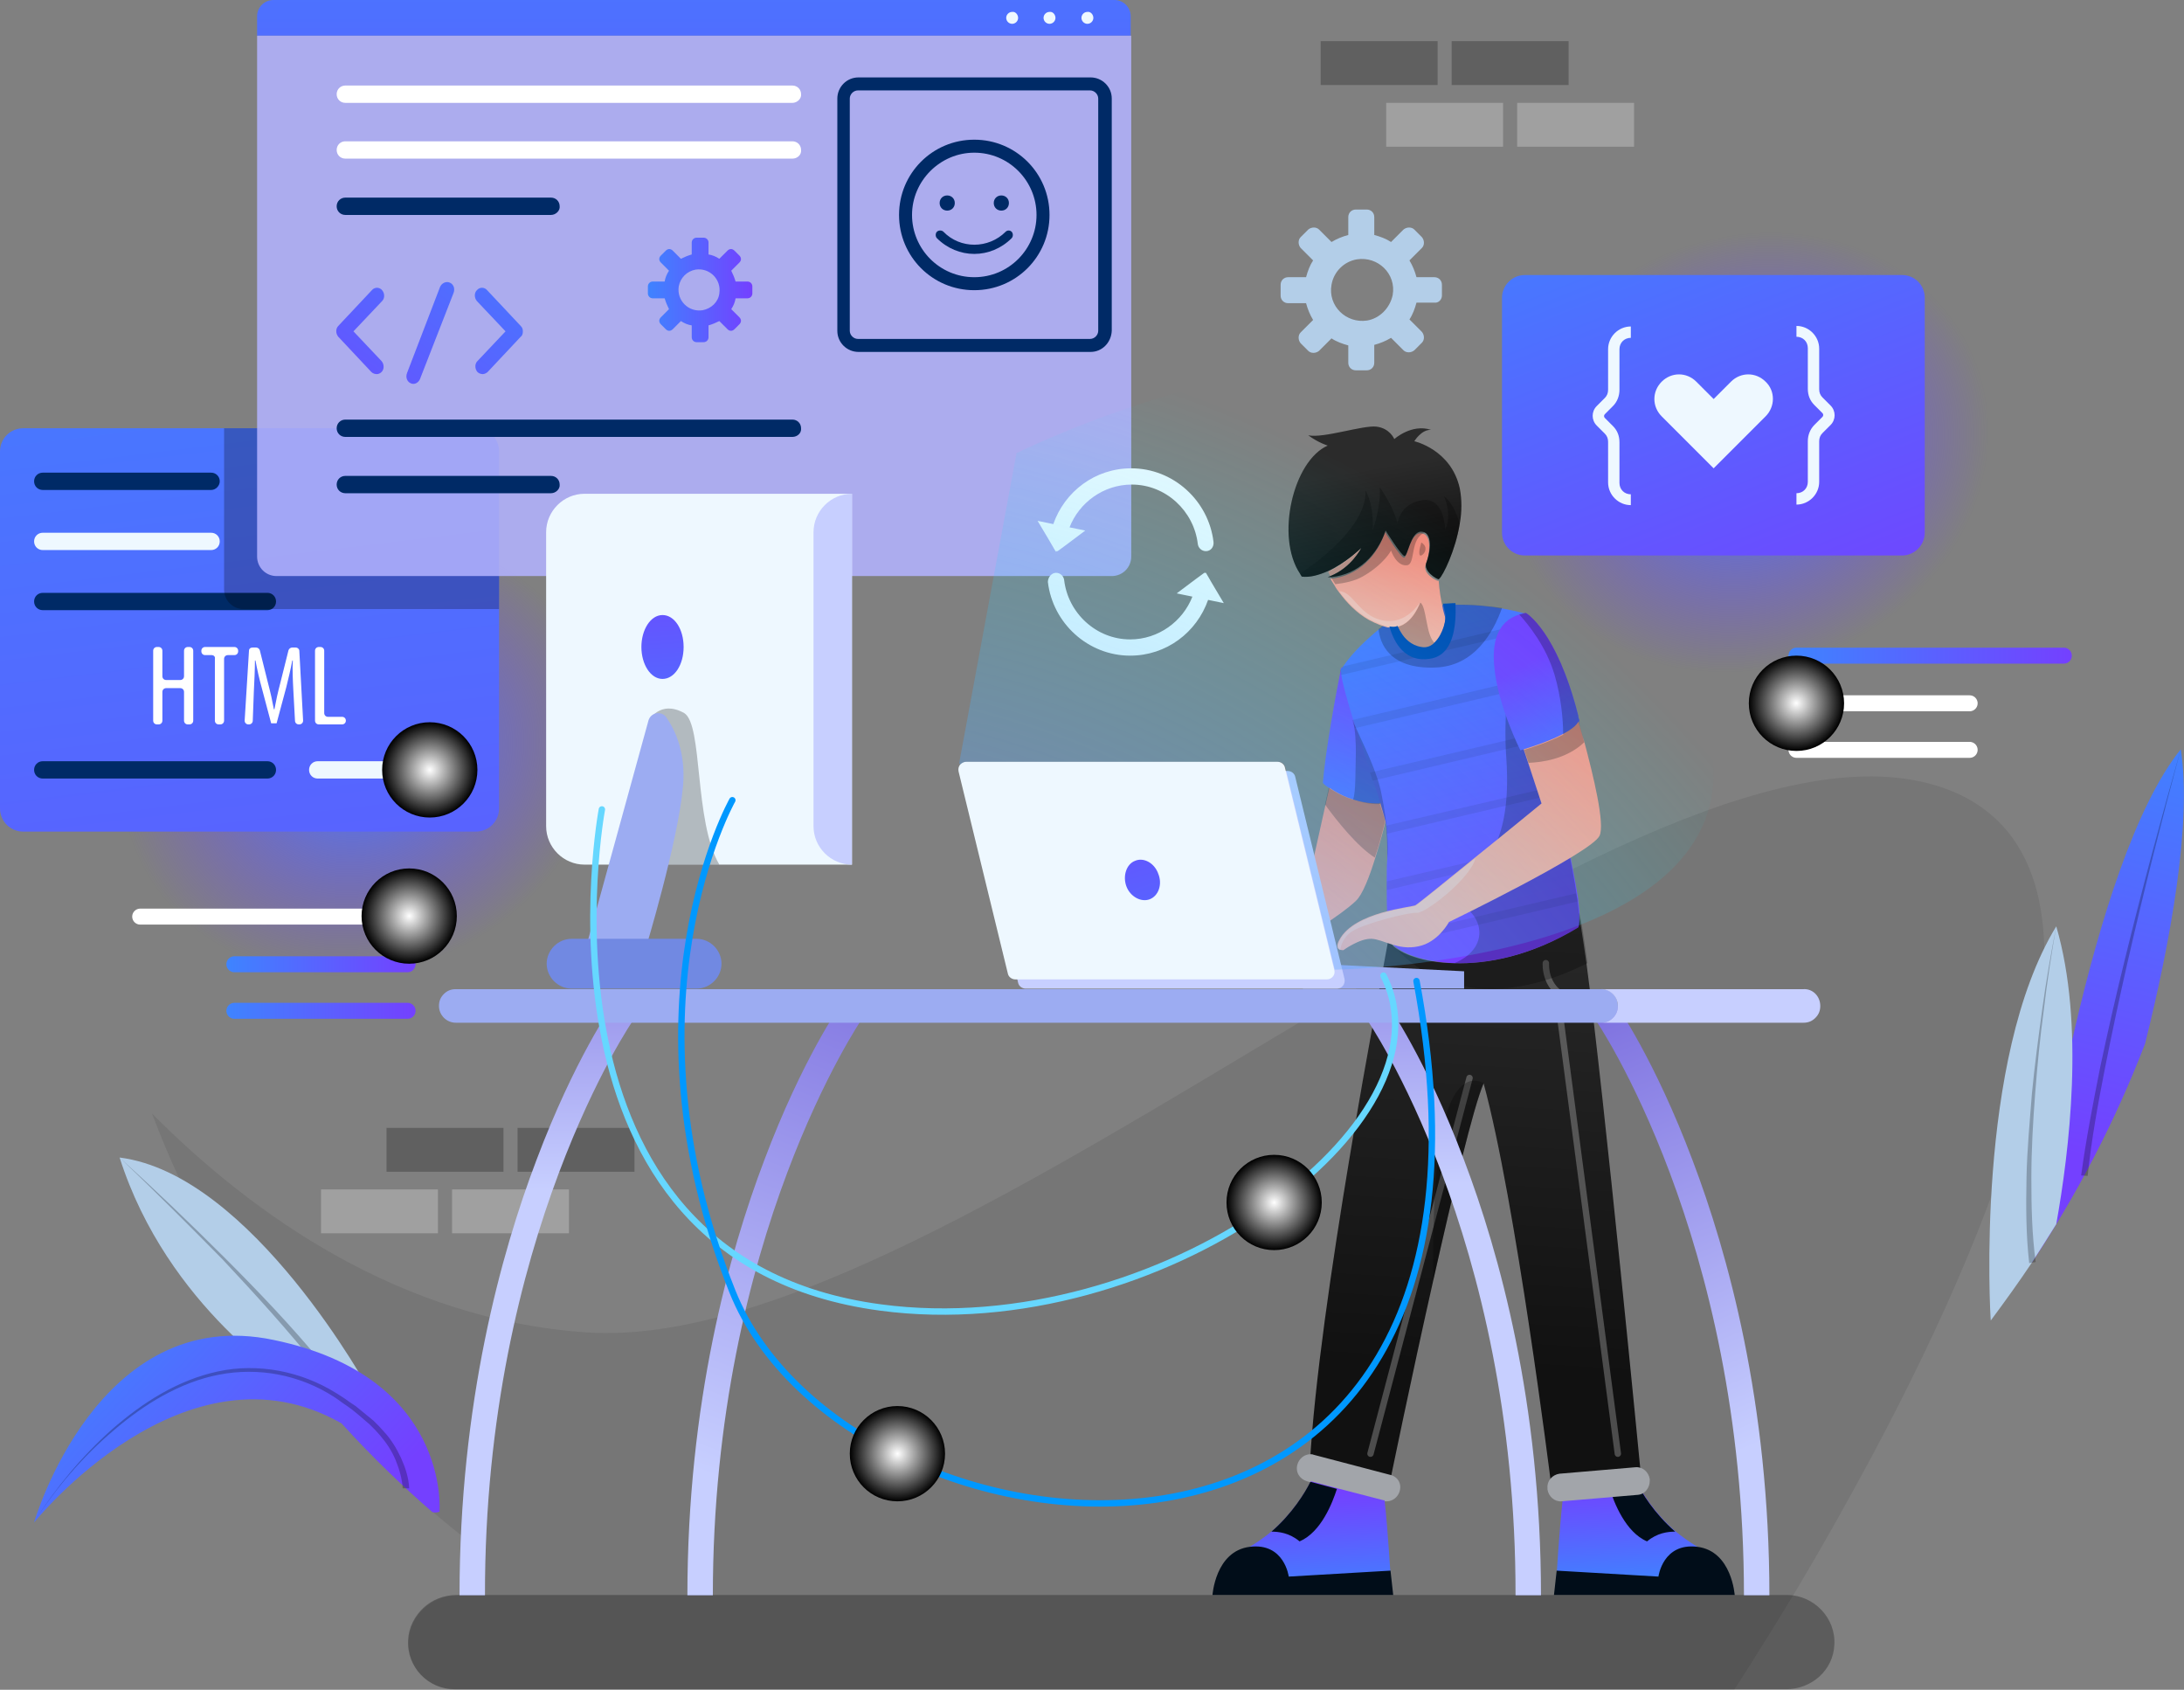 <?xml version="1.0" encoding="utf-8"?>
<!-- Generator: Adobe Illustrator 23.0.1, SVG Export Plug-In . SVG Version: 6.00 Build 0)  -->
<svg version="1.1" xmlns="http://www.w3.org/2000/svg" xmlns:xlink="http://www.w3.org/1999/xlink" x="0px" y="0px"
	 viewBox="0 0 403.5 312.1" style="enable-background:new 0 0 403.5 312.1;" xml:space="preserve">
<rect x="0" y="0" width="403.5" height="312.1" fill="#808080" stroke="none"/>
<style type="text/css">
	.st0{opacity:8.000000e-02;}
	.st1{opacity:0.25;}
	.st2{opacity:0.25;fill:#FFFFFF;}
	.st3{fill:url(#SVGID_1_);}
	.st4{fill:url(#SVGID_2_);}
	.st5{fill:#002A66;}
	.st6{fill:#EEF8FF;}
	.st7{fill:#FFFFFF;}
	.st8{fill:url(#SVGID_3_);}
	.st9{fill:url(#SVGID_4_);}
	.st10{opacity:0.86;fill:#B3B3FF;}
	.st11{fill:url(#SVGID_5_);}
	.st12{fill:url(#SVGID_6_);}
	.st13{fill:url(#SVGID_7_);}
	.st14{fill:url(#SVGID_8_);}
	.st15{fill:url(#SVGID_9_);}
	.st16{fill:#010D19;}
	.st17{fill:url(#SVGID_10_);}
	.st18{fill:url(#SVGID_11_);}
	.st19{fill:url(#SVGID_12_);}
	.st20{fill:url(#SVGID_13_);}
	.st21{opacity:0.35;}
	.st22{fill:url(#SVGID_14_);}
	.st23{fill:#FFB7A9;}
	.st24{fill:url(#SVGID_15_);}
	.st25{fill:#0049B2;}
	.st26{fill:url(#SVGID_16_);}
	.st27{fill:url(#SVGID_17_);}
	.st28{fill:#A2A5AA;}
	.st29{fill:url(#SVGID_18_);}
	
		.st30{opacity:0.25;fill:none;stroke:#FFFFFF;stroke-width:1.179;stroke-linecap:round;stroke-linejoin:round;stroke-miterlimit:10;}
	.st31{fill:url(#SVGID_19_);}
	.st32{fill:url(#SVGID_20_);}
	.st33{fill:url(#SVGID_21_);}
	.st34{fill:url(#SVGID_22_);}
	.st35{fill:#9CACF2;}
	.st36{fill:#C7CFFF;}
	.st37{fill:#7189E2;}
	.st38{fill:url(#SVGID_23_);}
	.st39{fill:url(#SVGID_24_);}
	.st40{fill:url(#SVGID_25_);}
	.st41{fill:url(#SVGID_26_);}
	.st42{fill:#B3CEE8;}
	.st43{opacity:0.28;}
	.st44{fill:none;stroke:url(#SVGID_27_);stroke-width:2.948;stroke-linecap:round;stroke-linejoin:round;stroke-miterlimit:10;}
	.st45{fill:none;stroke:#FFFFFF;stroke-width:2.948;stroke-linecap:round;stroke-linejoin:round;stroke-miterlimit:10;}
	.st46{fill:url(#SVGID_28_);}
	.st47{fill:none;stroke:url(#SVGID_29_);stroke-width:2.948;stroke-linecap:round;stroke-linejoin:round;stroke-miterlimit:10;}
	.st48{fill:none;stroke:url(#SVGID_30_);stroke-width:2.948;stroke-linecap:round;stroke-linejoin:round;stroke-miterlimit:10;}
	.st49{fill:url(#SVGID_31_);}
	.st50{fill:url(#SVGID_32_);}
	.st51{fill:none;stroke:#66D7FF;stroke-width:1.179;stroke-linecap:round;stroke-linejoin:round;stroke-miterlimit:10;}
	.st52{fill:none;stroke:#0098FF;stroke-width:1.179;stroke-linecap:round;stroke-linejoin:round;stroke-miterlimit:10;}
	.st53{fill:url(#SVGID_33_);}
	.st54{fill:url(#SVGID_34_);}
	.st55{fill:url(#SVGID_35_);}
	.st56{fill:url(#SVGID_36_);}
</style>
<g id="BACKGROUND">
</g>
<g id="OBJECTS">
	<path class="st0" d="M346.4,267.9c-5.5,10.3-10.8,19.6-15.2,26.9c-6.4,10.6-10.8,17.3-10.8,17.3H84.1c-4.9,0-8.9-4.1-8.6-9.1
		c0.1-2.3,1.2-4.4,2.8-5.9c1.6-1.5,3.8-2.4,6.1-2.4c4.9,0,7.1-6.2,3.1-9.3c-2.3-1.8-4.9-3.9-7.6-6.2c-5.2-4.5-10.9-9.9-16.8-16.4
		c-4.2-4.6-8.4-9.8-12.5-15.4h0c-8.4-11.6-16.4-25.5-22.5-41.7c18.6,18.7,45.9,38.1,80.3,40.4c68.2,4.6,196.1-122.2,251.9-100.1
		C395.7,160.2,369.9,223.7,346.4,267.9z"/>
	<g>
		<g>
			
				<rect x="95.6" y="208.3" transform="matrix(-1 -1.224647e-16 1.224647e-16 -1 212.82 424.725)" class="st1" width="21.6" height="8.1"/>
			
				<rect x="71.4" y="208.3" transform="matrix(-1 -1.224647e-16 1.224647e-16 -1 164.413 424.725)" class="st1" width="21.6" height="8.1"/>
		</g>
		<g>
			
				<rect x="83.5" y="219.7" transform="matrix(-1 -1.224647e-16 1.224647e-16 -1 188.616 447.492)" class="st2" width="21.6" height="8.1"/>
			
				<rect x="59.3" y="219.7" transform="matrix(-1 -1.224647e-16 1.224647e-16 -1 140.21 447.492)" class="st2" width="21.6" height="8.1"/>
		</g>
	</g>
	<g>
		<g>
			<rect x="244" y="7.6" class="st1" width="21.6" height="8.1"/>
			<rect x="268.2" y="7.6" class="st1" width="21.6" height="8.1"/>
		</g>
		<g>
			<rect x="256.1" y="19" class="st2" width="21.6" height="8.1"/>
			<rect x="280.3" y="19" class="st2" width="21.6" height="8.1"/>
		</g>
	</g>
	<g>
		
			<radialGradient id="SVGID_1_" cx="52.177" cy="8.295" r="45.329" gradientTransform="matrix(0.918 -0.396 0.347 0.805 16.006 153.662)" gradientUnits="userSpaceOnUse">
			<stop  offset="0" style="stop-color:#3E84FF"/>
			<stop  offset="0.329" style="stop-color:#5469FF;stop-opacity:0.671"/>
			<stop  offset="0.757" style="stop-color:#6B4BFF;stop-opacity:0.243"/>
			<stop  offset="1" style="stop-color:#7440FF;stop-opacity:0"/>
		</radialGradient>
		<path class="st3" d="M117.1,118c10.7,24.8-3.2,54.5-30.9,66.5c-27.8,12-58.9,1.6-69.6-23.2s3.2-54.5,30.9-66.5
			S106.4,93.3,117.1,118z"/>
		<linearGradient id="SVGID_2_" gradientUnits="userSpaceOnUse" x1="33.801" y1="15.068" x2="69.43" y2="308.437">
			<stop  offset="0" style="stop-color:#3E84FF"/>
			<stop  offset="1" style="stop-color:#7440FF"/>
		</linearGradient>
		<path class="st4" d="M92.2,83.4v65.9c0,2.4-1.9,4.3-4.3,4.3H4.3c-2.4,0-4.3-1.9-4.3-4.3V83.4c0-2.4,1.9-4.3,4.3-4.3h83.6
			C90.3,79.1,92.2,81,92.2,83.4z"/>
		<path class="st5" d="M39,90.5H7.9c-0.9,0-1.6-0.7-1.6-1.6l0,0c0-0.9,0.7-1.6,1.6-1.6H39c0.9,0,1.6,0.7,1.6,1.6l0,0
			C40.6,89.7,39.9,90.5,39,90.5z"/>
		<path class="st6" d="M39,101.6H7.9c-0.9,0-1.6-0.7-1.6-1.6l0,0c0-0.9,0.7-1.6,1.6-1.6H39c0.9,0,1.6,0.7,1.6,1.6l0,0
			C40.6,100.9,39.9,101.6,39,101.6z"/>
		<path class="st5" d="M49.4,112.7H7.9c-0.9,0-1.6-0.7-1.6-1.6l0,0c0-0.9,0.7-1.6,1.6-1.6h41.5c0.9,0,1.6,0.7,1.6,1.6l0,0
			C51,112,50.3,112.7,49.4,112.7z"/>
		<path class="st5" d="M49.4,143.8H7.9c-0.9,0-1.6-0.7-1.6-1.6l0,0c0-0.9,0.7-1.6,1.6-1.6h41.5c0.9,0,1.6,0.7,1.6,1.6l0,0
			C51,143.1,50.3,143.8,49.4,143.8z"/>
		<path class="st6" d="M79.6,143.8H58.7c-0.9,0-1.6-0.7-1.6-1.6l0,0c0-0.9,0.7-1.6,1.6-1.6h20.9c0.9,0,1.6,0.7,1.6,1.6l0,0
			C81.2,143.1,80.5,143.8,79.6,143.8z"/>
		<g>
			<path class="st7" d="M30,120.2v4.7c0,0.4,0.3,0.7,0.7,0.7h2.6c0.4,0,0.7-0.3,0.7-0.7v-4.7c0-0.4,0.3-0.7,0.7-0.7h0.3
				c0.4,0,0.7,0.3,0.7,0.7v12.9c0,0.4-0.3,0.7-0.7,0.7h-0.3c-0.4,0-0.7-0.3-0.7-0.7v-5.3c0-0.4-0.3-0.7-0.7-0.7h-2.6
				c-0.4,0-0.7,0.3-0.7,0.7v5.3c0,0.4-0.3,0.7-0.7,0.7h-0.3c-0.4,0-0.7-0.3-0.7-0.7v-12.9c0-0.4,0.3-0.7,0.7-0.7h0.3
				C29.7,119.5,30,119.8,30,120.2z"/>
			<path class="st7" d="M39.1,121h-1.2c-0.4,0-0.7-0.3-0.7-0.7v-0.1c0-0.4,0.3-0.7,0.7-0.7h5.4c0.4,0,0.7,0.3,0.7,0.7v0.1
				c0,0.4-0.3,0.7-0.7,0.7h-1.2c-0.4,0-0.7,0.3-0.7,0.7v11.4c0,0.4-0.3,0.7-0.7,0.7h-0.3c-0.4,0-0.7-0.3-0.7-0.7v-11.4
				C39.8,121.3,39.5,121,39.1,121z"/>
			<path class="st7" d="M54.2,127.6c-0.1-1.9-0.2-4-0.1-5.6h-0.1c-0.3,1.6-0.7,3.3-1.1,4.9l-1.8,6.7h-1l-1.7-6.4
				c-0.5-1.8-0.9-3.6-1.2-5.2h-0.1c0,1.7-0.1,3.7-0.2,5.7l-0.2,5.4c0,0.4-0.3,0.7-0.7,0.7h-0.1c-0.4,0-0.7-0.3-0.7-0.7l0.8-12.9
				c0-0.4,0.3-0.6,0.7-0.6h0.6c0.3,0,0.6,0.2,0.7,0.5l1.5,6c0.5,1.9,0.8,3.3,1.1,4.9h0.1c0.3-1.6,0.6-3,1.1-4.9l1.5-6
				c0.1-0.3,0.4-0.5,0.7-0.5h0.6c0.4,0,0.7,0.3,0.7,0.6l0.7,12.9c0,0.4-0.3,0.7-0.7,0.7h-0.1c-0.4,0-0.7-0.3-0.7-0.7L54.2,127.6z"/>
			<path class="st7" d="M58.9,119.5h0.3c0.4,0,0.7,0.3,0.7,0.7v11.5c0,0.4,0.3,0.7,0.7,0.7h2.6c0.4,0,0.7,0.3,0.7,0.7l0,0
				c0,0.4-0.3,0.7-0.7,0.7h-4.3c-0.4,0-0.7-0.3-0.7-0.7v-12.9C58.2,119.8,58.5,119.5,58.9,119.5z"/>
		</g>
		<radialGradient id="SVGID_3_" cx="79.408" cy="142.206" r="8.814" gradientUnits="userSpaceOnUse">
			<stop  offset="0" style="stop-color:#FFFFFF"/>
			<stop  offset="1" style="stop-color:#000000"/>
		</radialGradient>
		<circle class="st8" cx="79.4" cy="142.2" r="8.8"/>
	</g>
	<g>
		<path class="st1" d="M92.2,83.4v29.1H45c-2,0-3.6-1.6-3.6-3.6V79.1h46.5C90.3,79.1,92.2,81,92.2,83.4z"/>
		<linearGradient id="SVGID_4_" gradientUnits="userSpaceOnUse" x1="128.233" y1="-30.195" x2="128.233" y2="81.804">
			<stop  offset="0" style="stop-color:#3E84FF"/>
			<stop  offset="1" style="stop-color:#7440FF"/>
		</linearGradient>
		<path class="st9" d="M209,6.6H47.5V3c0-1.7,1.4-3,3-3h155.4c1.7,0,3,1.4,3,3V6.6z"/>
		<path class="st10" d="M205.4,106.4H51.1c-2,0-3.6-1.6-3.6-3.6V6.6H209v96.2C209,104.8,207.4,106.4,205.4,106.4z"/>
		<g>
			<path class="st6" d="M202,3.3c0,0.6-0.5,1.1-1.1,1.1c-0.6,0-1.1-0.5-1.1-1.1c0-0.6,0.5-1.1,1.1-1.1C201.5,2.1,202,2.7,202,3.3z"
				/>
			<path class="st6" d="M195,3.3c0,0.6-0.5,1.1-1.1,1.1c-0.6,0-1.1-0.5-1.1-1.1c0-0.6,0.5-1.1,1.1-1.1C194.5,2.1,195,2.7,195,3.3z"
				/>
			<path class="st6" d="M188.1,3.3c0,0.6-0.5,1.1-1.1,1.1c-0.6,0-1.1-0.5-1.1-1.1c0-0.6,0.5-1.1,1.1-1.1
				C187.6,2.1,188.1,2.7,188.1,3.3z"/>
		</g>
		<path class="st7" d="M146.4,19H63.8c-0.9,0-1.6-0.7-1.6-1.6l0,0c0-0.9,0.7-1.6,1.6-1.6h82.6c0.9,0,1.6,0.7,1.6,1.6l0,0
			C148.1,18.2,147.3,19,146.4,19z"/>
		<path class="st7" d="M146.4,29.3H63.8c-0.9,0-1.6-0.7-1.6-1.6l0,0c0-0.9,0.7-1.6,1.6-1.6h82.6c0.9,0,1.6,0.7,1.6,1.6l0,0
			C148.1,28.6,147.3,29.3,146.4,29.3z"/>
		<path class="st5" d="M101.8,39.7h-38c-0.9,0-1.6-0.7-1.6-1.6v0c0-0.9,0.7-1.6,1.6-1.6h38c0.9,0,1.6,0.7,1.6,1.6v0
			C103.5,38.9,102.7,39.7,101.8,39.7z"/>
		<path class="st5" d="M146.4,80.7H63.8c-0.9,0-1.6-0.7-1.6-1.6l0,0c0-0.9,0.7-1.6,1.6-1.6h82.6c0.9,0,1.6,0.7,1.6,1.6l0,0
			C148.1,80,147.3,80.7,146.4,80.7z"/>
		<path class="st5" d="M101.8,91.1h-38c-0.9,0-1.6-0.7-1.6-1.6l0,0c0-0.9,0.7-1.6,1.6-1.6h38c0.9,0,1.6,0.7,1.6,1.6l0,0
			C103.5,90.3,102.7,91.1,101.8,91.1z"/>
		<g>
			<path class="st5" d="M180,25.8c-7.7,0-13.9,6.2-13.9,13.9c0,7.7,6.2,13.9,13.9,13.9c7.7,0,13.9-6.2,13.9-13.9
				C193.9,32,187.7,25.8,180,25.8z M180,51.2c-6.4,0-11.5-5.2-11.5-11.5s5.2-11.5,11.5-11.5c6.4,0,11.5,5.2,11.5,11.5
				S186.4,51.2,180,51.2z"/>
			<path class="st5" d="M185.8,42.8c-3.2,3.2-8.4,3.2-11.5,0c-0.3-0.3-0.9-0.3-1.2,0c-0.3,0.3-0.3,0.9,0,1.2
				c1.9,1.9,4.4,2.9,6.9,2.9c2.5,0,5-1,6.9-2.9c0.3-0.3,0.3-0.9,0-1.2C186.6,42.5,186.1,42.5,185.8,42.8z"/>
			<path class="st5" d="M175,38.9c0.8,0,1.4-0.6,1.4-1.4c0-0.8-0.6-1.4-1.4-1.4c-0.8,0-1.4,0.6-1.4,1.4
				C173.6,38.3,174.2,38.9,175,38.9z"/>
			<path class="st5" d="M185,38.9c0.8,0,1.4-0.6,1.4-1.4c0-0.8-0.6-1.4-1.4-1.4s-1.4,0.6-1.4,1.4C183.6,38.3,184.2,38.9,185,38.9z"
				/>
		</g>
		<g>
			<g>
				<g>
					<linearGradient id="SVGID_5_" gradientUnits="userSpaceOnUse" x1="91.938" y1="28.983" x2="50.246" y2="87.099">
						<stop  offset="0" style="stop-color:#3E84FF"/>
						<stop  offset="1" style="stop-color:#7440FF"/>
					</linearGradient>
					<path class="st11" d="M69.6,69.1c-0.3,0-0.7-0.1-1-0.4l-6.1-6.5c-0.5-0.6-0.5-1.5,0-2l6.2-6.6c0.5-0.6,1.4-0.6,1.9,0
						c0.5,0.6,0.5,1.5,0,2l-5.3,5.6l5.2,5.5c0.5,0.6,0.5,1.5,0,2C70.3,68.9,70,69.1,69.6,69.1z"/>
				</g>
				<g>
					<linearGradient id="SVGID_6_" gradientUnits="userSpaceOnUse" x1="105.737" y1="38.882" x2="64.045" y2="96.998">
						<stop  offset="0" style="stop-color:#3E84FF"/>
						<stop  offset="1" style="stop-color:#7440FF"/>
					</linearGradient>
					<path class="st12" d="M89.2,69.1c-0.3,0-0.7-0.1-1-0.4c-0.5-0.6-0.5-1.5,0-2l5.2-5.5l-5.3-5.6c-0.5-0.6-0.5-1.5,0-2
						c0.5-0.6,1.4-0.6,1.9,0l6.2,6.6c0.3,0.3,0.4,0.6,0.4,1c0,0.4-0.1,0.8-0.4,1l-6.1,6.5C89.9,68.9,89.5,69.1,89.2,69.1z"/>
				</g>
			</g>
			<g>
				<linearGradient id="SVGID_7_" gradientUnits="userSpaceOnUse" x1="99.039" y1="34.078" x2="57.347" y2="92.194">
					<stop  offset="0" style="stop-color:#3E84FF"/>
					<stop  offset="1" style="stop-color:#7440FF"/>
				</linearGradient>
				<path class="st13" d="M76.4,70.9c-0.2,0-0.3,0-0.5-0.1c-0.7-0.3-1-1.1-0.7-1.9l6.1-15.9c0.3-0.7,1.1-1.1,1.8-0.8
					c0.7,0.3,1,1.1,0.7,1.9L77.6,70C77.4,70.5,76.9,70.9,76.4,70.9z"/>
			</g>
		</g>
		<g>
			<path class="st5" d="M201.5,65h-42.9c-2.1,0-3.9-1.7-3.9-3.9V18.2c0-2.1,1.7-3.9,3.9-3.9h42.9c2.1,0,3.9,1.7,3.9,3.9v42.9
				C205.3,63.3,203.6,65,201.5,65z M158.5,16.7c-0.8,0-1.5,0.7-1.5,1.5v42.9c0,0.8,0.7,1.5,1.5,1.5h42.9c0.8,0,1.5-0.7,1.5-1.5V18.2
				c0-0.8-0.7-1.5-1.5-1.5H158.5z"/>
		</g>
		<linearGradient id="SVGID_8_" gradientUnits="userSpaceOnUse" x1="119.416" y1="53.562" x2="138.986" y2="53.562">
			<stop  offset="0" style="stop-color:#3E84FF"/>
			<stop  offset="1" style="stop-color:#7440FF"/>
		</linearGradient>
		<path class="st14" d="M139,54.2v-1.3c0-0.5-0.4-0.9-0.9-0.9h-2.2c-0.2-0.7-0.5-1.4-0.8-2l1.5-1.5c0.4-0.4,0.4-0.9,0-1.3l-0.9-0.9
			c-0.4-0.4-0.9-0.4-1.3,0l-1.5,1.5c-0.6-0.4-1.3-0.7-2-0.8v-2.2c0-0.5-0.4-0.9-0.9-0.9h-1.3c-0.5,0-0.9,0.4-0.9,0.9v2.2
			c-0.7,0.2-1.4,0.5-2,0.8l-1.5-1.5c-0.4-0.4-0.9-0.4-1.3,0l-0.9,0.9c-0.4,0.4-0.4,0.9,0,1.3l1.5,1.5c-0.4,0.6-0.7,1.3-0.8,2h-2.2
			c-0.5,0-0.9,0.4-0.9,0.9v1.3c0,0.5,0.4,0.9,0.9,0.9h2.2c0.2,0.7,0.5,1.4,0.8,2l-1.5,1.5c-0.4,0.4-0.4,0.9,0,1.3l0.9,0.9
			c0.4,0.4,0.9,0.4,1.3,0l1.5-1.5c0.6,0.4,1.3,0.7,2,0.8v2.2c0,0.5,0.4,0.9,0.9,0.9h1.3c0.5,0,0.9-0.4,0.9-0.9v-2.2
			c0.7-0.2,1.4-0.5,2-0.8l1.5,1.5c0.4,0.4,0.9,0.4,1.3,0l0.9-0.9c0.4-0.4,0.4-0.9,0-1.3l-1.5-1.5c0.4-0.6,0.7-1.3,0.8-2h2.2
			C138.6,55.1,139,54.7,139,54.2z M129.8,57.3c-2.6,0.4-4.8-1.8-4.4-4.4c0.3-1.6,1.5-2.8,3.1-3.1c2.6-0.4,4.8,1.8,4.4,4.4
			C132.7,55.8,131.4,57,129.8,57.3z"/>
	</g>
	<g>
		<g>
			<linearGradient id="SVGID_9_" gradientUnits="userSpaceOnUse" x1="302.354" y1="293.164" x2="301.513" y2="272.99">
				<stop  offset="0" style="stop-color:#3E84FF"/>
				<stop  offset="1" style="stop-color:#7440FF"/>
			</linearGradient>
			<path class="st15" d="M287.5,292.3l24.8-1.4c0,0,9.9-0.1,1.3-5.2c-1.5-0.9-2.9-1.9-4.1-2.9c-3.9-3.4-6.2-7.2-7.2-9.2l-4.9,1.3
				l-8.5,2.2c-0.1,0-0.1,0-0.2,0C288.1,282.3,287.5,292.3,287.5,292.3z"/>
			<path class="st16" d="M320.5,294.7c0,0-0.5-8.2-6.9-9c-6.4-0.8-7.2,5.5-7.2,5.5l-18.8-1.1l-0.5,4.5H320.5z"/>
			<path class="st16" d="M297.4,275c0.8,2.5,2.9,8,6.9,9.7c1.9-1.6,3.9-1.8,5.2-1.8c-3.9-3.4-6.2-7.2-7.2-9.2L297.4,275z"/>
		</g>
		<linearGradient id="SVGID_10_" gradientUnits="userSpaceOnUse" x1="279.337" y1="159.08" x2="273.651" y2="253.075">
			<stop  offset="0" style="stop-color:#2B2B2B"/>
			<stop  offset="1" style="stop-color:#111111"/>
		</linearGradient>
		<path class="st17" d="M303.1,271.8l-16.6,1.8c0,0-6.5-52-12.4-73.5c-1.9,4.4-5.7,20.4-9.3,36.4c-4.2,18.6-8,37.2-8,37.2
			s-9.5,1.1-14.8-3.2c1.6-29.7,13.1-88.9,14.6-97.5c0,0.1,0,0.1,0,0.2c0.1,0.4,0.2,0.7,0.4,1c0.1,0.1,0.2,0.3,0.3,0.4c0,0,0,0,0,0
			c1.4,1.5,5.5,3.2,11.2,3.3c6.2,0.2,14.3-1.3,22.9-6.6c0.2-0.4,0.2-1.4,0.1-2.7c0.3,0.3,0.8,3.8,1.6,9.3
			C296.5,203.3,303.1,271.8,303.1,271.8z"/>
		<linearGradient id="SVGID_11_" gradientUnits="userSpaceOnUse" x1="245.757" y1="159.053" x2="253.59" y2="127.216">
			<stop  offset="0" style="stop-color:#3E84FF"/>
			<stop  offset="1" style="stop-color:#7440FF"/>
		</linearGradient>
		<path class="st18" d="M256.5,142.6l-1.2,4.5l-0.1,0.3l-0.3,1.1v0c0,0-2.1,0.2-5-0.8c-1.4-0.4-2.9-1.1-4.4-2.2
			c-0.4-0.3-0.8-0.5-1.1-0.9c0.5-6.1,2.5-16.9,3.2-20.3c0.1-0.7,0.2-1.1,0.2-1.1L256.5,142.6z"/>
		<linearGradient id="SVGID_12_" gradientUnits="userSpaceOnUse" x1="252.374" y1="141.217" x2="240.435" y2="175.328">
			<stop  offset="0" style="stop-color:#F78B7C"/>
			<stop  offset="1" style="stop-color:#FFB7A9"/>
		</linearGradient>
		<path class="st19" d="M256.9,147.9c0,0-1.2,5.5-2.8,10.5c-1.1,3.6-2.4,6.9-3.6,8c-2.8,2.7-10,7-10,7l-4.2-8.6l6.2-5.4l2.4-10.8
			l0.7-3.1c4.7,3.3,9.4,2.9,9.4,2.9l0.3-1.1L256.9,147.9z"/>
		<linearGradient id="SVGID_13_" gradientUnits="userSpaceOnUse" x1="259.165" y1="102.379" x2="275.337" y2="167.57">
			<stop  offset="0" style="stop-color:#3E84FF"/>
			<stop  offset="1" style="stop-color:#7440FF"/>
		</linearGradient>
		<path class="st20" d="M291.6,171.3c-8.6,5.2-16.7,6.8-22.9,6.6c-5.8-0.2-9.9-1.9-11.3-3.4c-0.1-0.1-0.2-0.3-0.3-0.4
			c-0.1-0.3-0.3-0.6-0.4-1c0-0.1,0-0.1,0-0.2c-0.4-1.9-0.5-5.1-0.5-8.5c0-0.5,0-1,0-1.6c0-1.4,0-2.8,0.1-4.2v0c0-1.8,0-3.4-0.1-4.7
			c0-0.6-0.1-1.1-0.1-1.5c0-0.2-0.1-0.3-0.1-0.4c0,0,0-0.1,0-0.2c-0.2-0.8-0.5-1.9-0.9-3.3v0c-0.4-1.3-0.9-2.8-1.4-4.4
			c-0.2-0.5-0.3-1-0.5-1.5c-0.5-1.5-1-3-1.5-4.6c-0.4-1.2-0.8-2.4-1.2-3.6c-0.2-0.5-0.3-1-0.5-1.5c-1-3.3-1.9-6.3-2.2-8.3
			c0-0.1,0-0.2,0-0.3c0-0.2-0.1-0.4-0.1-0.6c0.1-0.1,0.2-0.3,0.3-0.4c0.1-0.1,0.1-0.2,0.2-0.3c1.8-2.6,4.4-5,6.6-6.8
			c0.6-0.5,1.3-1,1.9-1.4c0.5-0.3,0.9-0.7,1.3-0.9l0,0l2.7-1.5c3-0.5,5.8-0.7,8.3-0.7c3.5,0,6.4,0.3,8.6,0.7c2.8,0.5,4.4,1,4.4,1
			l0.1,1.7l0.1,1.5l0.7,8.7l0.1,1.5l0.1,0.7c0,0,0,0,0,0c0.1,0.3,0.8,3.3,1.9,7.7c0.1,0.5,0.2,1,0.4,1.5c0.6,2.5,1.3,5.4,2,8.4
			c0.1,0.5,0.2,1,0.3,1.5c0.6,2.8,1.3,5.7,1.8,8.4c0.1,0.5,0.2,1,0.3,1.5c0.6,3.1,1.2,6.1,1.6,8.5c0.1,0.5,0.2,1,0.2,1.5
			c0.1,0.8,0.2,1.5,0.2,2.1C291.8,170,291.8,170.9,291.6,171.3z"/>
		<g class="st21">
			<path class="st1" d="M282.1,116.6l-34.4,8.1c0-0.1,0-0.2,0-0.3c0-0.2-0.1-0.4-0.1-0.6c0.1-0.1,0.2-0.3,0.3-0.4
				c0.1-0.1,0.1-0.2,0.2-0.3l33.9-8L282.1,116.6z"/>
			<path class="st1" d="M282.9,126.8l-32.6,7.7c-0.2-0.5-0.3-1-0.5-1.5l32.9-7.8L282.9,126.8z"/>
			<path class="st1" d="M285.3,136.7l-31.7,7.5c-0.2-0.5-0.3-1-0.5-1.5l31.8-7.5C285,135.7,285.1,136.2,285.3,136.7z"/>
			<path class="st1" d="M287.6,146.6l-31.4,7.4c0-0.6-0.1-1.1-0.1-1.5l31.2-7.3C287.3,145.6,287.4,146.1,287.6,146.6z"/>
			<path class="st1" d="M289.7,156.5l-33.5,7.9c0-0.5,0-1,0-1.6l33.2-7.8C289.5,155.5,289.6,156,289.7,156.5z"/>
			<path class="st1" d="M291.5,166.5l-34.1,8c-0.1-0.1-0.2-0.3-0.3-0.4c-0.1-0.3-0.3-0.6-0.4-1l34.5-8.1
				C291.3,165.5,291.4,166,291.5,166.5z"/>
		</g>
		<path class="st1" d="M277.5,112.3c-1.6,4.5-5.1,10.8-12.4,11c-8.6,0.3-10.2-4.7-10.4-7.1c0.6-0.5,1.3-1,1.9-1.4
			c0.5-0.3,0.9-0.7,1.3-0.9l0,0l2.7-1.5c3-0.5,5.8-0.7,8.3-0.7C272.3,111.6,275.3,112,277.5,112.3z"/>
		<g>
			<linearGradient id="SVGID_14_" gradientUnits="userSpaceOnUse" x1="258.344" y1="100.823" x2="255.122" y2="117.69">
				<stop  offset="0" style="stop-color:#F78B7C"/>
				<stop  offset="1" style="stop-color:#FFB7A9"/>
			</linearGradient>
			<path class="st22" d="M265.1,118.8c-0.7,0.7-1.5,1-2.5,0.9c-1.9-0.3-3-1.6-3.7-2.6c-0.4-0.6-0.6-1.2-0.7-1.3c0,0,0,0,0,0
				s-0.4,0.2-1.5,0.1c-0.1,0-0.1,0-0.2,0c0,0-0.1,0-0.1,0c-0.8-0.2-2-0.6-3.5-1.4c-2.3-1.3-4.1-3.2-5.5-5.1
				c-0.3-0.4-0.6-0.8-0.8-1.2c-0.3-0.5-0.6-0.9-0.8-1.3c5.2-0.5,8.6-4.2,10.1-8.6c0,0,2.8,4.7,3.5,4.7c0.6,0,1.1-4.4,3-4.5
				c0.3,0,0.6,0.1,0.8,0.2c1.1,0.7,1.1,3.1,0.2,5.6c-0.6,1.6,1.8,2.9,2.3,3c0,0,0.1,0,0.1-0.1c0.1,1.7,0.4,3.5,0.7,4.8
				c0.1,0.7,0.3,1.3,0.4,1.7C267.3,114.5,266.6,117.3,265.1,118.8z"/>
			<path class="st23" d="M251.5,101.2c-0.1,0.2-1.8,3.6-5.7,5.2c-0.2-0.3-0.3-0.6-0.4-0.8C248.6,104,251.4,101.4,251.5,101.2z"/>
		</g>
		<linearGradient id="SVGID_15_" gradientUnits="userSpaceOnUse" x1="252.343" y1="86.652" x2="255.754" y2="105.034">
			<stop  offset="0" style="stop-color:#2B2B2B"/>
			<stop  offset="1" style="stop-color:#111111"/>
		</linearGradient>
		<path class="st24" d="M269.7,96.7c-0.8,5-3.1,9.6-3.8,10.2c-0.1,0.1-0.1,0.1-0.1,0.1c-0.5-0.1-2.8-1.5-2.3-3c1.1-3,0.9-5.9-1-5.8
			c-1.9,0.1-2.4,4.5-3,4.5c-0.6,0-3.5-4.7-3.5-4.7c-1.5,4.4-4.9,8.1-10.1,8.6c-0.2,0-0.4,0-0.6,0c0.2-0.1,0.3-0.1,0.5-0.2
			c3.9-1.6,5.6-5,5.7-5.2c-0.2,0.2-2.9,2.8-6.2,4.3c-1.6,0.7-3.3,1.2-4.8,1c-0.1-0.2-0.2-0.3-0.3-0.5c-4.6-6.8-1.3-20.9,5.1-23.7
			c0,0-1.7-0.5-3.6-1.9c2.8,0.6,10.1-1.9,12.6-1.6c2.5,0.3,3.3,2.3,3.3,2.3s3.2-2.9,6.8-1.7c-1.8-0.1-3.1,2.1-3.1,2.1
			s6.8,1.5,8.4,8.7C270.1,92.3,270.1,94.5,269.7,96.7z"/>
		<path class="st1" d="M265.1,118.8c-0.7,0.7-1.5,1-2.5,0.9c-1.9-0.3-3-1.6-3.7-2.6c-0.4-0.6-0.6-1.2-0.7-1.3
			c1.2-0.3,2.9-1.3,4.2-4.5v0c0,0,0,0,0,0C263.6,112,263.4,117.4,265.1,118.8z"/>
		<g>
			<path class="st1" d="M245.8,106.4c-0.2-0.3-0.3-0.6-0.4-0.8c3.2-1.5,6-4.2,6.2-4.3C251.4,101.4,249.8,104.8,245.8,106.4z"/>
			<path class="st1" d="M263.4,98.3c-3,1-1.8,5.8-3.4,6.1c-2,0.3-3-2.7-3-2.7s-1.3,2.5-5.1,4.7c-1.7,1-3.6,1.3-5.2,1.5
				c-0.3-0.5-0.6-0.9-0.8-1.3c5.2-0.5,8.6-4.2,10.1-8.6c0,0,2.8,4.7,3.5,4.7c0.6,0,1.1-4.4,3-4.5C262.9,98.1,263.1,98.2,263.4,98.3z
				"/>
		</g>
		<path class="st2" d="M262.4,111.2c-1.3,3.2-2.9,4.2-4.2,4.5c0,0,0,0,0,0s-0.5,0.3-1.7,0c0,0-0.1,0-0.1,0c-0.8-0.2-2-0.6-3.5-1.4
			c-2.3-1.3-4.1-3.2-5.5-5.1c0.4,0,0.9,0.1,1.6,0.6c1.6,1.2,3,4.1,6.5,4.8C259.2,115.3,261.5,112.5,262.4,111.2z"/>
		<path class="st1" d="M262.6,100.2c0,0-0.6,1.8-0.3,2.3C262.5,103.1,264.4,101.3,262.6,100.2z"/>
		<path class="st1" d="M269.7,96.7c-0.8,5-3.1,9.6-3.8,10.2c-0.1,0.1-0.1,0.1-0.1,0.1c-0.5-0.1-2.8-1.5-2.3-3c1.1-3,0.9-5.9-1-5.8
			c-1.9,0.1-2.4,4.5-3,4.5c-0.6,0-3.5-4.7-3.5-4.7c-1.5,4.4-4.9,8.1-10.1,8.6c-0.2,0-0.4,0-0.6,0c0.2-0.1,0.3-0.1,0.5-0.2
			c3.9-1.6,5.6-5,5.7-5.2c-0.2,0.2-2.9,2.8-6.2,4.3c-1.6,0.7-3.3,1.2-4.8,1c-0.1-0.2-0.2-0.3-0.3-0.5c3.5-2.4,12.3-8.9,12.1-15.4
			c1.7,3.2,1.3,7.3,1.3,7.3s1.6-4.3,1.3-7.9c2.6,3.6,3.3,6.7,3.3,6.7s0.3-3.6,4.5-4.3c4.2-0.7,4.3,5.4,4.3,5.4s1.4-2.2-0.2-6.1
			C268,92.5,269,94.4,269.7,96.7z"/>
		<path class="st25" d="M264,121.7c-5.1,0.7-6.8-4.2-7.3-6c1.1,0.2,1.5-0.1,1.5-0.1s0,0,0,0c0.1,0.2,0.3,0.7,0.7,1.3
			c0.6,1,1.8,2.3,3.7,2.6c1,0.2,1.9-0.2,2.5-0.9c1.5-1.5,2.2-4.3,1.9-5.4c-0.1-0.4-0.2-0.9-0.4-1.7c0.8,0,1.5-0.1,2.3-0.1
			C269.1,115.7,268.5,121.2,264,121.7z"/>
		<path class="st1" d="M256.3,158.6c0-2.8,0-5.3-0.3-6.7c-0.2-0.7-0.5-1.9-1-3.4c0,0-2.1,0.2-5-0.8c0.5-1.6,0.4-4.9,0.5-8.9
			c0-1.6-0.1-4-0.5-5.5c1.9,4.3,4.5,9.2,5.3,13.7C256.3,152,256.6,156.2,256.3,158.6z"/>
		<path class="st1" d="M291.6,171.3c-8.6,5.2-16.7,6.8-22.9,6.6c7.4-3.1,5.2-10.5-1.6-11.9c6.8-5.1,12.3-9.5,11.2-25.9
			c-0.6-8.4,0.6-15.3,0.6-15.3l4.1,2.7C283.3,128.6,293.2,168.1,291.6,171.3z"/>
		<linearGradient id="SVGID_16_" gradientUnits="userSpaceOnUse" x1="294.477" y1="147.861" x2="280.579" y2="123.35">
			<stop  offset="0" style="stop-color:#3E84FF"/>
			<stop  offset="1" style="stop-color:#7440FF"/>
		</linearGradient>
		<path class="st26" d="M291.8,133c0,0.1-0.1,0.3-0.1,0.4c-0.4,0.8-1.5,1.6-2.9,2.3c-2.5,1.3-5.7,2.3-7.2,2.7
			c-0.5,0.1-0.7,0.2-0.7,0.2s-4.1-8.1-4.8-15.2c-0.5-4.5,0.4-8.6,4.6-9.9c0.4-0.1,0.8-0.2,1.2-0.3c0,0,5.7,3.2,9.7,19
			C291.6,132.5,291.7,132.8,291.8,133z"/>
		<linearGradient id="SVGID_17_" gradientUnits="userSpaceOnUse" x1="290.028" y1="118.505" x2="268.424" y2="171.567">
			<stop  offset="0" style="stop-color:#F78B7C"/>
			<stop  offset="1" style="stop-color:#FFB7A9"/>
		</linearGradient>
		<path class="st27" d="M295.5,154.4c-1.6,3.2-27.8,15.9-27.8,15.9s-2,3.8-5.7,4.5c-3.7,0.8-6.4-1.3-8.6-1.4
			c-2.2-0.1-5.2,2.1-5.2,2.1s-0.4,0-0.7-0.1c-0.4-0.2-0.7-0.7,0-1.9c2.8-5.1,13.2-5.9,14-6.3c0.4-0.2,5.6-4.4,11-8.8
			c6.1-4.9,12.3-10,12.3-10l-2.5-7.6l-0.8-2.4c2.3-0.7,9-2.9,10.1-5.1c0.3,0.9,0.6,2.2,1.1,3.7C294.3,143,296.6,152.3,295.5,154.4z"
			/>
		<path class="st1" d="M292.7,137.1c-3.4,3.2-8,3.7-10.3,3.8l-0.8-2.4c2.3-0.7,9-2.9,10.1-5.1C291.9,134.3,292.3,135.6,292.7,137.1z
			"/>
		<path class="st1" d="M255.9,151.8c-0.5,1.9-1.1,4.3-1.9,6.6c-3.2-2-7.1-6.9-9.2-9.8l0.7-3.1c4.7,3.3,9.4,2.9,9.4,2.9
			C255.4,149.9,255.8,151.1,255.9,151.8z"/>
		<path class="st28" d="M302.6,276.1l-14.1,1.2c-1.3,0.1-2.4-0.9-2.6-2.2l0-0.3c-0.1-1.3,0.9-2.4,2.2-2.6l14.1-1.2
			c1.3-0.1,2.4,0.9,2.6,2.2l0,0.3C304.8,274.8,303.9,276,302.6,276.1z"/>
		<path class="st28" d="M258.6,275.4c-0.3,1.1-1.3,1.9-2.4,1.9c-0.1,0-0.3,0-0.4,0c-0.1,0-0.1,0-0.2,0l-13.4-3.5l-0.7-0.2
			c-1.4-0.4-2.2-1.7-1.8-3.1c0.3-1.1,1.3-1.9,2.4-1.9c0.2,0,0.4,0,0.6,0.1l14.1,3.7C258.2,272.7,259,274,258.6,275.4z"/>
		<g>
			<linearGradient id="SVGID_18_" gradientUnits="userSpaceOnUse" x1="242.407" y1="295.662" x2="241.567" y2="275.488">
				<stop  offset="0" style="stop-color:#3E84FF"/>
				<stop  offset="1" style="stop-color:#7440FF"/>
			</linearGradient>
			<path class="st29" d="M257,292.3l-24.8-1.4c0,0-9.9-0.1-1.3-5.2c1.5-0.9,2.9-1.9,4.1-2.9c3.9-3.4,6.2-7.2,7.2-9.2l4.9,1.3
				l8.5,2.2c0.1,0,0.1,0,0.2,0C256.4,282.3,257,292.3,257,292.3z"/>
			<path class="st16" d="M224,294.7c0,0,0.5-8.2,6.9-9c6.4-0.8,7.2,5.5,7.2,5.5l18.8-1.1l0.5,4.5H224z"/>
			<path class="st16" d="M247,275c-0.8,2.5-2.9,8-6.9,9.7c-1.9-1.6-3.9-1.8-5.2-1.8c3.9-3.4,6.2-7.2,7.2-9.2L247,275z"/>
		</g>
		<path class="st1" d="M291.8,133c0,0.1-0.1,0.3-0.1,0.4c-0.4,0.8-1.5,1.6-2.9,2.3c0-2.9-0.4-7-1.6-11.1c-1.6-5.3-4.8-9.2-6.5-11.1
			c0.4-0.1,0.8-0.2,1.2-0.3c0,0,5.7,3.2,9.7,19C291.6,132.5,291.7,132.8,291.8,133z"/>
		<path class="st30" d="M285.6,177.9c0,0-0.4,5.5,5.1,6.6"/>
		<line class="st30" x1="288.1" y1="186.7" x2="298.9" y2="268.5"/>
		<line class="st30" x1="271.5" y1="199.1" x2="253.2" y2="268.5"/>
		<path class="st1" d="M274.1,200.1c-1.9,4.4-5.7,20.4-9.3,36.4c-0.1-8.3,0.1-17.3,1-24C268.1,195.8,274.1,200.1,274.1,200.1z"/>
		<path class="st1" d="M293.3,177.9c-24.3,12.1-35.3-2.7-35.8-3.3c1.4,1.5,5.5,3.2,11.2,3.3c6.2,0.2,14.3-1.3,22.9-6.6
			c0.2-0.4,0.2-1.4,0.1-2.7C292,168.9,292.5,172.4,293.3,177.9z"/>
		<path class="st2" d="M272.6,158.5c-1,3.9-9.3,10.2-10.8,10.1c-1.7-0.1-9.4,1.9-11.8,3.3c-1.9,1.1-2.3,2.9-2.4,3.6
			c-0.4-0.2-0.7-0.7,0-1.9c2.8-5.1,13.2-5.9,14-6.3C261.9,167.1,267.1,162.9,272.6,158.5z"/>
	</g>
	<g>
		<linearGradient id="SVGID_19_" gradientUnits="userSpaceOnUse" x1="100.435" y1="147.775" x2="100.856" y2="219.646">
			<stop  offset="0" style="stop-color:#6D5BD8"/>
			<stop  offset="1" style="stop-color:#C7CFFF"/>
		</linearGradient>
		<path class="st31" d="M117.2,188.1l-1.9-1.4l-1.9-1.4c-0.3,0.4-7.3,10.4-14.3,29c-6.5,17.1-14.2,44.8-14.2,80.4h4.7
			C89.5,228.3,116.9,188.5,117.2,188.1z"/>
		<linearGradient id="SVGID_20_" gradientUnits="userSpaceOnUse" x1="173.332" y1="153.583" x2="130.042" y2="272.106">
			<stop  offset="0" style="stop-color:#6D5BD8"/>
			<stop  offset="1" style="stop-color:#C7CFFF"/>
		</linearGradient>
		<path class="st32" d="M159.3,188.1l-1.9-1.4l-1.9-1.4c-0.3,0.4-7.3,10.4-14.3,29c-6.5,17.1-14.2,44.8-14.2,80.4h4.7
			C131.7,228.3,159.1,188.5,159.3,188.1z"/>
		<linearGradient id="SVGID_21_" gradientUnits="userSpaceOnUse" x1="281.907" y1="170.432" x2="323.096" y2="267.521">
			<stop  offset="0" style="stop-color:#6D5BD8"/>
			<stop  offset="1" style="stop-color:#C7CFFF"/>
		</linearGradient>
		<path class="st33" d="M294.6,188.1l1.9-1.4l1.9-1.4c0.3,0.4,7.3,10.4,14.3,29c6.5,17.1,14.2,44.8,14.2,80.4h-4.7
			C322.2,228.3,294.9,188.5,294.6,188.1z"/>
		<linearGradient id="SVGID_22_" gradientUnits="userSpaceOnUse" x1="268.047" y1="146.795" x2="268.468" y2="218.665">
			<stop  offset="0" style="stop-color:#6D5BD8"/>
			<stop  offset="1" style="stop-color:#C7CFFF"/>
		</linearGradient>
		<path class="st34" d="M252.4,188.1l1.9-1.4l1.9-1.4c0.3,0.4,7.3,10.4,14.3,29c6.5,17.1,14.2,44.8,14.2,80.4h-4.7
			C280.1,228.3,252.7,188.5,252.4,188.1z"/>
		<g>
			<path class="st35" d="M298.9,185.8c0,0.9-0.3,1.6-0.9,2.2c-0.6,0.6-1.3,0.9-2.2,0.9H84.2c-1.7,0-3.1-1.4-3.1-3.1
				c0-0.9,0.3-1.6,0.9-2.2c0.6-0.6,1.3-0.9,2.2-0.9h211.6C297.5,182.6,298.9,184,298.9,185.8z"/>
			<path class="st36" d="M336.3,185.8c0,0.9-0.3,1.6-0.9,2.2c-0.6,0.6-1.3,0.9-2.2,0.9h-37.4c0.9,0,1.6-0.3,2.2-0.9
				c0.6-0.6,0.9-1.3,0.9-2.2c0-1.7-1.4-3.1-3.1-3.1h37.4C334.9,182.6,336.3,184,336.3,185.8z"/>
		</g>
	</g>
	<g>
		<path class="st6" d="M157.4,91.2v68.5h-49.4c-3.9,0-7.1-3.2-7.1-7.1V98.3c0-3.9,3.2-7.1,7.1-7.1H157.4z"/>
		<path class="st36" d="M157.4,159.7L157.4,159.7V91.2l0,0c-3.9,0-7.1,3.2-7.1,7.1v54.3C150.3,156.5,153.5,159.7,157.4,159.7z"/>
		<path class="st1" d="M132.9,159.7h-17.3l4.3-26.6c0,0,2-3.9,6.5-1.4C129.9,133.8,128.2,151.7,132.9,159.7z"/>
		<path class="st35" d="M108.4,174.5l11.4-41.4c0.4-1.5,2.4-1.9,3.3-0.6c1.7,2.4,3.6,6.6,3.1,12.6c-0.9,10.4-7,30.4-7,30.4
			L108.4,174.5z"/>
		<path class="st37" d="M128.7,173.4h-23.1c-2.5,0-4.6,2.1-4.6,4.6l0,0c0,2.5,2.1,4.6,4.6,4.6h23.1c2.5,0,4.6-2.1,4.6-4.6l0,0
			C133.3,175.5,131.2,173.4,128.7,173.4z"/>
		<linearGradient id="SVGID_23_" gradientUnits="userSpaceOnUse" x1="124.672" y1="151.702" x2="120.888" y2="96.831">
			<stop  offset="0" style="stop-color:#3E84FF"/>
			<stop  offset="1" style="stop-color:#7440FF"/>
		</linearGradient>
		<path class="st38" d="M126.3,119.5c0,3.3-1.7,5.9-3.9,5.9s-3.9-2.7-3.9-5.9s1.7-5.9,3.9-5.9S126.3,116.2,126.3,119.5z"/>
	</g>
	<g>
		<polygon class="st35" points="270.5,179.4 240.7,177.9 240.7,182.6 270.5,182.6 		"/>
		<path class="st36" d="M247,182.6h-57.5c-0.7,0-1.3-0.5-1.4-1.1l-9.1-37.3c-0.2-0.9,0.5-1.8,1.4-1.8h57.5c0.7,0,1.3,0.5,1.4,1.1
			l9.1,37.3C248.6,181.8,247.9,182.6,247,182.6z"/>
		<path class="st6" d="M245.1,180.9h-57.5c-0.7,0-1.3-0.5-1.4-1.1l-9.1-37.3c-0.1-0.5,0-0.9,0.3-1.3c0.3-0.3,0.7-0.5,1.1-0.5h57.5
			c0.7,0,1.3,0.5,1.4,1.1l9.1,37.3C246.8,180,246.1,180.9,245.1,180.9z"/>
		<linearGradient id="SVGID_24_" gradientUnits="userSpaceOnUse" x1="221.276" y1="197.308" x2="203.344" y2="136.225">
			<stop  offset="0" style="stop-color:#3E84FF"/>
			<stop  offset="1" style="stop-color:#7440FF"/>
		</linearGradient>
		<path class="st39" d="M214,161.4c0.8,2,0,4.1-1.6,4.7c-1.6,0.6-3.6-0.5-4.3-2.4s0-4.1,1.6-4.7C211.3,158.3,213.3,159.4,214,161.4z
			"/>
	</g>
	<g>
		
			<radialGradient id="SVGID_25_" cx="309.693" cy="42.463" r="45.329" gradientTransform="matrix(0.918 -0.396 0.347 0.805 23.917 172.013)" gradientUnits="userSpaceOnUse">
			<stop  offset="0" style="stop-color:#3E84FF"/>
			<stop  offset="0.329" style="stop-color:#5469FF;stop-opacity:0.671"/>
			<stop  offset="0.757" style="stop-color:#6B4BFF;stop-opacity:0.243"/>
			<stop  offset="1" style="stop-color:#7440FF;stop-opacity:0"/>
		</radialGradient>
		<path class="st40" d="M373.3,61.9c10.7,24.8-3.2,54.5-30.9,66.5c-27.8,12-58.9,1.6-69.6-23.2c-10.7-24.8,3.2-54.5,30.9-66.5
			C331.5,26.8,362.6,37.2,373.3,61.9z"/>
		<linearGradient id="SVGID_26_" gradientUnits="userSpaceOnUse" x1="295.69" y1="23.706" x2="335.108" y2="123.767">
			<stop  offset="0" style="stop-color:#3E84FF"/>
			<stop  offset="1" style="stop-color:#7440FF"/>
		</linearGradient>
		<path class="st41" d="M355.6,55v43.4c0,2.3-1.9,4.2-4.2,4.2h-69.7c-2.3,0-4.2-1.9-4.2-4.2V55c0-2.3,1.9-4.2,4.2-4.2h69.7
			C353.8,50.8,355.6,52.7,355.6,55z"/>
		<g>
			<g>
				<path class="st6" d="M301.3,93.3c-2.3,0-4.2-1.9-4.2-4.2v-7.5c0-0.6-0.2-1.1-0.6-1.5l-1.5-1.5c-1-1-1-2.6,0-3.6l1.5-1.5
					c0.4-0.4,0.6-0.9,0.6-1.5v-7.5c0-2.3,1.9-4.2,4.2-4.2v2.1c-1.2,0-2.1,0.9-2.1,2.1v7.5c0,1.1-0.4,2.2-1.2,3l-1.5,1.5
					c-0.2,0.2-0.2,0.5,0,0.7l1.5,1.5c0.8,0.8,1.2,1.8,1.2,3v7.5c0,1.2,0.9,2.1,2.1,2.1V93.3z"/>
			</g>
			<g>
				<path class="st6" d="M331.9,60.2c2.3,0,4.2,1.9,4.2,4.2v7.5c0,0.6,0.2,1.1,0.6,1.5l1.5,1.5c1,1,1,2.6,0,3.6l-1.5,1.5
					c-0.4,0.4-0.6,0.9-0.6,1.5v7.5c0,2.3-1.9,4.2-4.2,4.2v-2.1c1.2,0,2.1-0.9,2.1-2.1v-7.5c0-1.1,0.4-2.2,1.2-3l1.5-1.5
					c0.2-0.2,0.2-0.5,0-0.7l-1.5-1.5c-0.8-0.8-1.2-1.8-1.2-3v-7.5c0-1.2-0.9-2.1-2.1-2.1V60.2z"/>
			</g>
			<path class="st6" d="M326.2,70.5c-1.8-1.8-4.6-1.8-6.4,0l-3.2,3.2l-3.2-3.2c-1.8-1.8-4.6-1.8-6.4,0c-1.8,1.8-1.8,4.6,0,6.4
				l3.2,3.2l6.4,6.4l6.4-6.4l3.2-3.2C328,75.1,328,72.2,326.2,70.5z"/>
		</g>
	</g>
	<g>
		<path class="st42" d="M266.4,54.6v-2c0-0.8-0.6-1.4-1.4-1.4h-3.3c-0.3-1.1-0.7-2.1-1.3-3.1l2.3-2.3c0.5-0.5,0.5-1.4,0-2l-1.4-1.4
			c-0.5-0.5-1.4-0.5-2,0l-2.3,2.3c-0.9-0.6-2-1-3.1-1.3v-3.3c0-0.8-0.6-1.4-1.4-1.4h-2c-0.8,0-1.4,0.6-1.4,1.4v3.3
			c-1.1,0.3-2.1,0.7-3.1,1.3l-2.3-2.3c-0.5-0.5-1.4-0.5-2,0l-1.4,1.4c-0.5,0.5-0.5,1.4,0,2l2.3,2.3c-0.6,0.9-1,2-1.3,3.1h-3.3
			c-0.8,0-1.4,0.6-1.4,1.4v2c0,0.8,0.6,1.4,1.4,1.4h3.3c0.3,1.1,0.7,2.1,1.3,3.1l-2.3,2.3c-0.5,0.5-0.5,1.4,0,2l1.4,1.4
			c0.5,0.5,1.4,0.5,2,0l2.3-2.3c0.9,0.6,2,1,3.1,1.3V67c0,0.8,0.6,1.4,1.4,1.4h2c0.8,0,1.4-0.6,1.4-1.4v-3.3
			c1.1-0.3,2.1-0.7,3.1-1.3l2.3,2.3c0.5,0.5,1.4,0.5,2,0l1.4-1.4c0.5-0.5,0.5-1.4,0-2l-2.3-2.3c0.6-0.9,1-2,1.3-3.1h3.3
			C265.8,56,266.4,55.3,266.4,54.6z M252.6,59.2c-3.9,0.6-7.3-2.7-6.6-6.6c0.4-2.4,2.3-4.3,4.7-4.7c3.9-0.6,7.3,2.7,6.6,6.6
			C256.8,56.9,254.9,58.8,252.6,59.2z"/>
		<g>
			<path class="st6" d="M222.8,101.8L222.8,101.8c-0.8,0-1.4-0.6-1.5-1.3c-0.7-6.1-5.9-11-12.2-11c-5.2,0-9.7,3.3-11.5,7.9l2.9,0.6
				l-3.6,2.7l-1.5,1.1H195l-1.1-1.9l-2.2-3.7l2.9,0.6c2.1-6,7.7-10.3,14.4-10.3c7.8,0,14.3,6,15.2,13.6
				C224.3,101,223.7,101.8,222.8,101.8z"/>
			<path class="st6" d="M195.1,105.8L195.1,105.8c0.8,0,1.4,0.6,1.5,1.3c0.7,6.1,5.9,11,12.2,11c5.2,0,9.7-3.3,11.5-7.9l-2.9-0.6
				l3.6-2.7l1.5-1.1h0.3l1.1,1.9l2.2,3.7l-2.9-0.6c-2.1,6-7.7,10.3-14.4,10.3c-7.8,0-14.3-6-15.2-13.6
				C193.6,106.6,194.3,105.8,195.1,105.8z"/>
			<polygon class="st6" points="195.3,101.8 195.1,101.9 195,101.8 			"/>
		</g>
	</g>
	<path class="st43" d="M338.9,303.8c-0.2,4.7-4.2,8.2-8.9,8.2h-246c-4.9,0-8.9-4.1-8.6-9.1c0.1-2.3,1.2-4.4,2.8-5.9
		c1.6-1.5,3.8-2.4,6.1-2.4h246C335.2,294.7,339.2,298.9,338.9,303.8z"/>
	<g>
		<linearGradient id="SVGID_27_" gradientUnits="userSpaceOnUse" x1="330.39" y1="121.08" x2="382.765" y2="121.08">
			<stop  offset="0" style="stop-color:#3E84FF"/>
			<stop  offset="1" style="stop-color:#7440FF"/>
		</linearGradient>
		<line class="st44" x1="331.9" y1="121.1" x2="381.3" y2="121.1"/>
		<line class="st45" x1="331.9" y1="129.9" x2="363.9" y2="129.9"/>
		<line class="st45" x1="331.9" y1="138.5" x2="363.9" y2="138.5"/>
		<radialGradient id="SVGID_28_" cx="331.864" cy="129.88" r="8.814" gradientUnits="userSpaceOnUse">
			<stop  offset="0" style="stop-color:#FFFFFF"/>
			<stop  offset="1" style="stop-color:#000000"/>
		</radialGradient>
		<circle class="st46" cx="331.9" cy="129.9" r="8.8"/>
	</g>
	<g>
		<line class="st45" x1="75.3" y1="169.3" x2="25.9" y2="169.3"/>
		<linearGradient id="SVGID_29_" gradientUnits="userSpaceOnUse" x1="41.835" y1="178.131" x2="76.775" y2="178.131">
			<stop  offset="0" style="stop-color:#3E84FF"/>
			<stop  offset="1" style="stop-color:#7440FF"/>
		</linearGradient>
		<line class="st47" x1="75.3" y1="178.1" x2="43.3" y2="178.1"/>
		<linearGradient id="SVGID_30_" gradientUnits="userSpaceOnUse" x1="41.835" y1="186.742" x2="76.775" y2="186.742">
			<stop  offset="0" style="stop-color:#3E84FF"/>
			<stop  offset="1" style="stop-color:#7440FF"/>
		</linearGradient>
		<line class="st48" x1="75.3" y1="186.7" x2="43.3" y2="186.7"/>
		<radialGradient id="SVGID_31_" cx="75.614" cy="169.173" r="8.814" gradientUnits="userSpaceOnUse">
			<stop  offset="0" style="stop-color:#FFFFFF"/>
			<stop  offset="1" style="stop-color:#000000"/>
		</radialGradient>
		<circle class="st49" cx="75.6" cy="169.2" r="8.8"/>
	</g>
	<radialGradient id="SVGID_32_" cx="139.667" cy="291.022" r="232.678" gradientUnits="userSpaceOnUse">
		<stop  offset="0" style="stop-color:#FF00FF"/>
		<stop  offset="1" style="stop-color:#00FFFF;stop-opacity:0"/>
	</radialGradient>
	<path class="st50" d="M246.6,179.1l-9.1-37.3c-0.2-0.7-0.7-1.1-1.4-1.1h-57.5c-0.5,0-0.9,0.2-1.1,0.5l-0.3-0.2l10.6-57.3
		c0,0,83-41.2,99.4,8.1c1,3.1,28.4,42.8,28.9,45.5C323.6,178,246.6,179.1,246.6,179.1z"/>
	<g>
		<path class="st51" d="M111.2,149.5c0,0-15.6,83.1,51.5,92c51,6.8,106.8-34.1,92.9-61.3"/>
		<path class="st52" d="M135.3,147.8c0,0-21.2,37.6,0,90.7c21.2,53.1,149.9,67.9,126.4-57.3"/>
		<radialGradient id="SVGID_33_" cx="235.411" cy="222.125" r="8.814" gradientUnits="userSpaceOnUse">
			<stop  offset="0" style="stop-color:#FFFFFF"/>
			<stop  offset="1" style="stop-color:#000000"/>
		</radialGradient>
		<circle class="st53" cx="235.4" cy="222.1" r="8.8"/>
		<radialGradient id="SVGID_34_" cx="165.822" cy="268.512" r="8.814" gradientUnits="userSpaceOnUse">
			<stop  offset="0" style="stop-color:#FFFFFF"/>
			<stop  offset="1" style="stop-color:#000000"/>
		</radialGradient>
		<circle class="st54" cx="165.8" cy="268.5" r="8.8"/>
	</g>
	<g>
		<linearGradient id="SVGID_35_" gradientUnits="userSpaceOnUse" x1="403.691" y1="134.688" x2="384.361" y2="213.523">
			<stop  offset="0" style="stop-color:#3E84FF"/>
			<stop  offset="1" style="stop-color:#7440FF"/>
		</linearGradient>
		<path class="st55" d="M396.3,192.8c-5.5,14.3-12.6,27.9-20.9,40.4c1.3-9.8,10.7-73.9,27.5-94.8C405,152,401,174,396.3,192.8z"/>
		<path class="st42" d="M379.9,226.1c-1.5,2.4-3,4.8-4.5,7.1c-2.4,3.6-5,7.2-7.6,10.7c-0.1-0.9-2.9-48.3,12.1-72.8
			C385.2,189.2,382.3,212.7,379.9,226.1z"/>
		<g class="st1">
			<path d="M402.9,138.4c-3.5,13-6.8,26.1-9.8,39.2c-1.5,6.6-2.9,13.1-4.2,19.7c-1.3,6.6-2.5,13.2-3.2,19.9l-1.2-0.1
				c0.9-6.7,2.2-13.3,3.5-19.9c1.4-6.6,2.9-13.2,4.5-19.7C395.7,164.4,399.2,151.4,402.9,138.4z"/>
		</g>
		<g class="st1">
			<path d="M379.9,171.1c-0.9,5.1-1.7,10.3-2.3,15.4c-0.7,5.2-1.2,10.3-1.6,15.5c-0.4,5.2-0.7,10.4-0.7,15.6
				c0,5.2,0.1,10.4,0.8,15.5l-1.2,0.2c-0.6-5.2-0.6-10.5-0.5-15.7c0.1-5.2,0.6-10.4,1-15.6c0.5-5.2,1.2-10.4,1.9-15.5
				C378,181.3,378.9,176.2,379.9,171.1z"/>
		</g>
	</g>
	<g>
		<path class="st42" d="M54.3,255.8c0,0-23.4-14.3-32.2-42c24.5,3.1,46.3,43.3,46.3,43.3L54.3,255.8z"/>
		<g class="st1">
			<path d="M22.1,213.8c6.6,6,13.1,12.2,19.4,18.5c6.3,6.3,12.5,12.8,18.2,19.7l-0.9,0.7c-5.6-7-11.6-13.6-17.7-20.1
				C34.9,226.3,28.6,220,22.1,213.8z"/>
		</g>
		<linearGradient id="SVGID_36_" gradientUnits="userSpaceOnUse" x1="13.805" y1="245.559" x2="58.908" y2="288.009">
			<stop  offset="0" style="stop-color:#3E84FF"/>
			<stop  offset="1" style="stop-color:#7440FF"/>
		</linearGradient>
		<path class="st56" d="M81.2,279.2c-0.4,0.2-0.9,0.2-1.3,0.1c-5.2-4.5-10.9-9.9-16.8-16.4c-28.9-16.5-56.8,18.3-56.8,18.3
			s11.7-40.6,44.3-33.7h0C83.3,254.3,81.2,279.2,81.2,279.2z"/>
		<g class="st1">
			<path d="M6.3,281.1c4-6.3,8.8-12.1,14.4-17.1c5.6-4.9,12.1-9.1,19.6-10.7c3.7-0.8,7.5-0.8,11.3-0.1c3.7,0.7,7.3,2.1,10.5,4.1
				c0.8,0.5,1.6,1,2.4,1.6l1.2,0.8l1.1,0.9c0.7,0.6,1.5,1.2,2.2,1.8l1,1l1,1.1c1.3,1.4,2.3,3.1,3.1,4.8c0.8,1.8,1.4,3.6,1.5,5.6
				l-1.2,0c-0.1-1.7-0.6-3.5-1.3-5.2c-0.7-1.7-1.7-3.2-2.9-4.6l-0.9-1l-1-1c-0.7-0.6-1.4-1.2-2.1-1.8l-1.1-0.9l-1.1-0.8
				c-0.8-0.5-1.5-1.1-2.3-1.6c-3.1-2-6.6-3.4-10.2-4.1c-3.6-0.7-7.4-0.7-11,0c-7.3,1.4-13.9,5.5-19.5,10.3
				C15.2,269.1,10.3,274.9,6.3,281.1z"/>
		</g>
	</g>
</g>
<g id="DESIGNED_BY_FREEPIK">
</g>
</svg>
